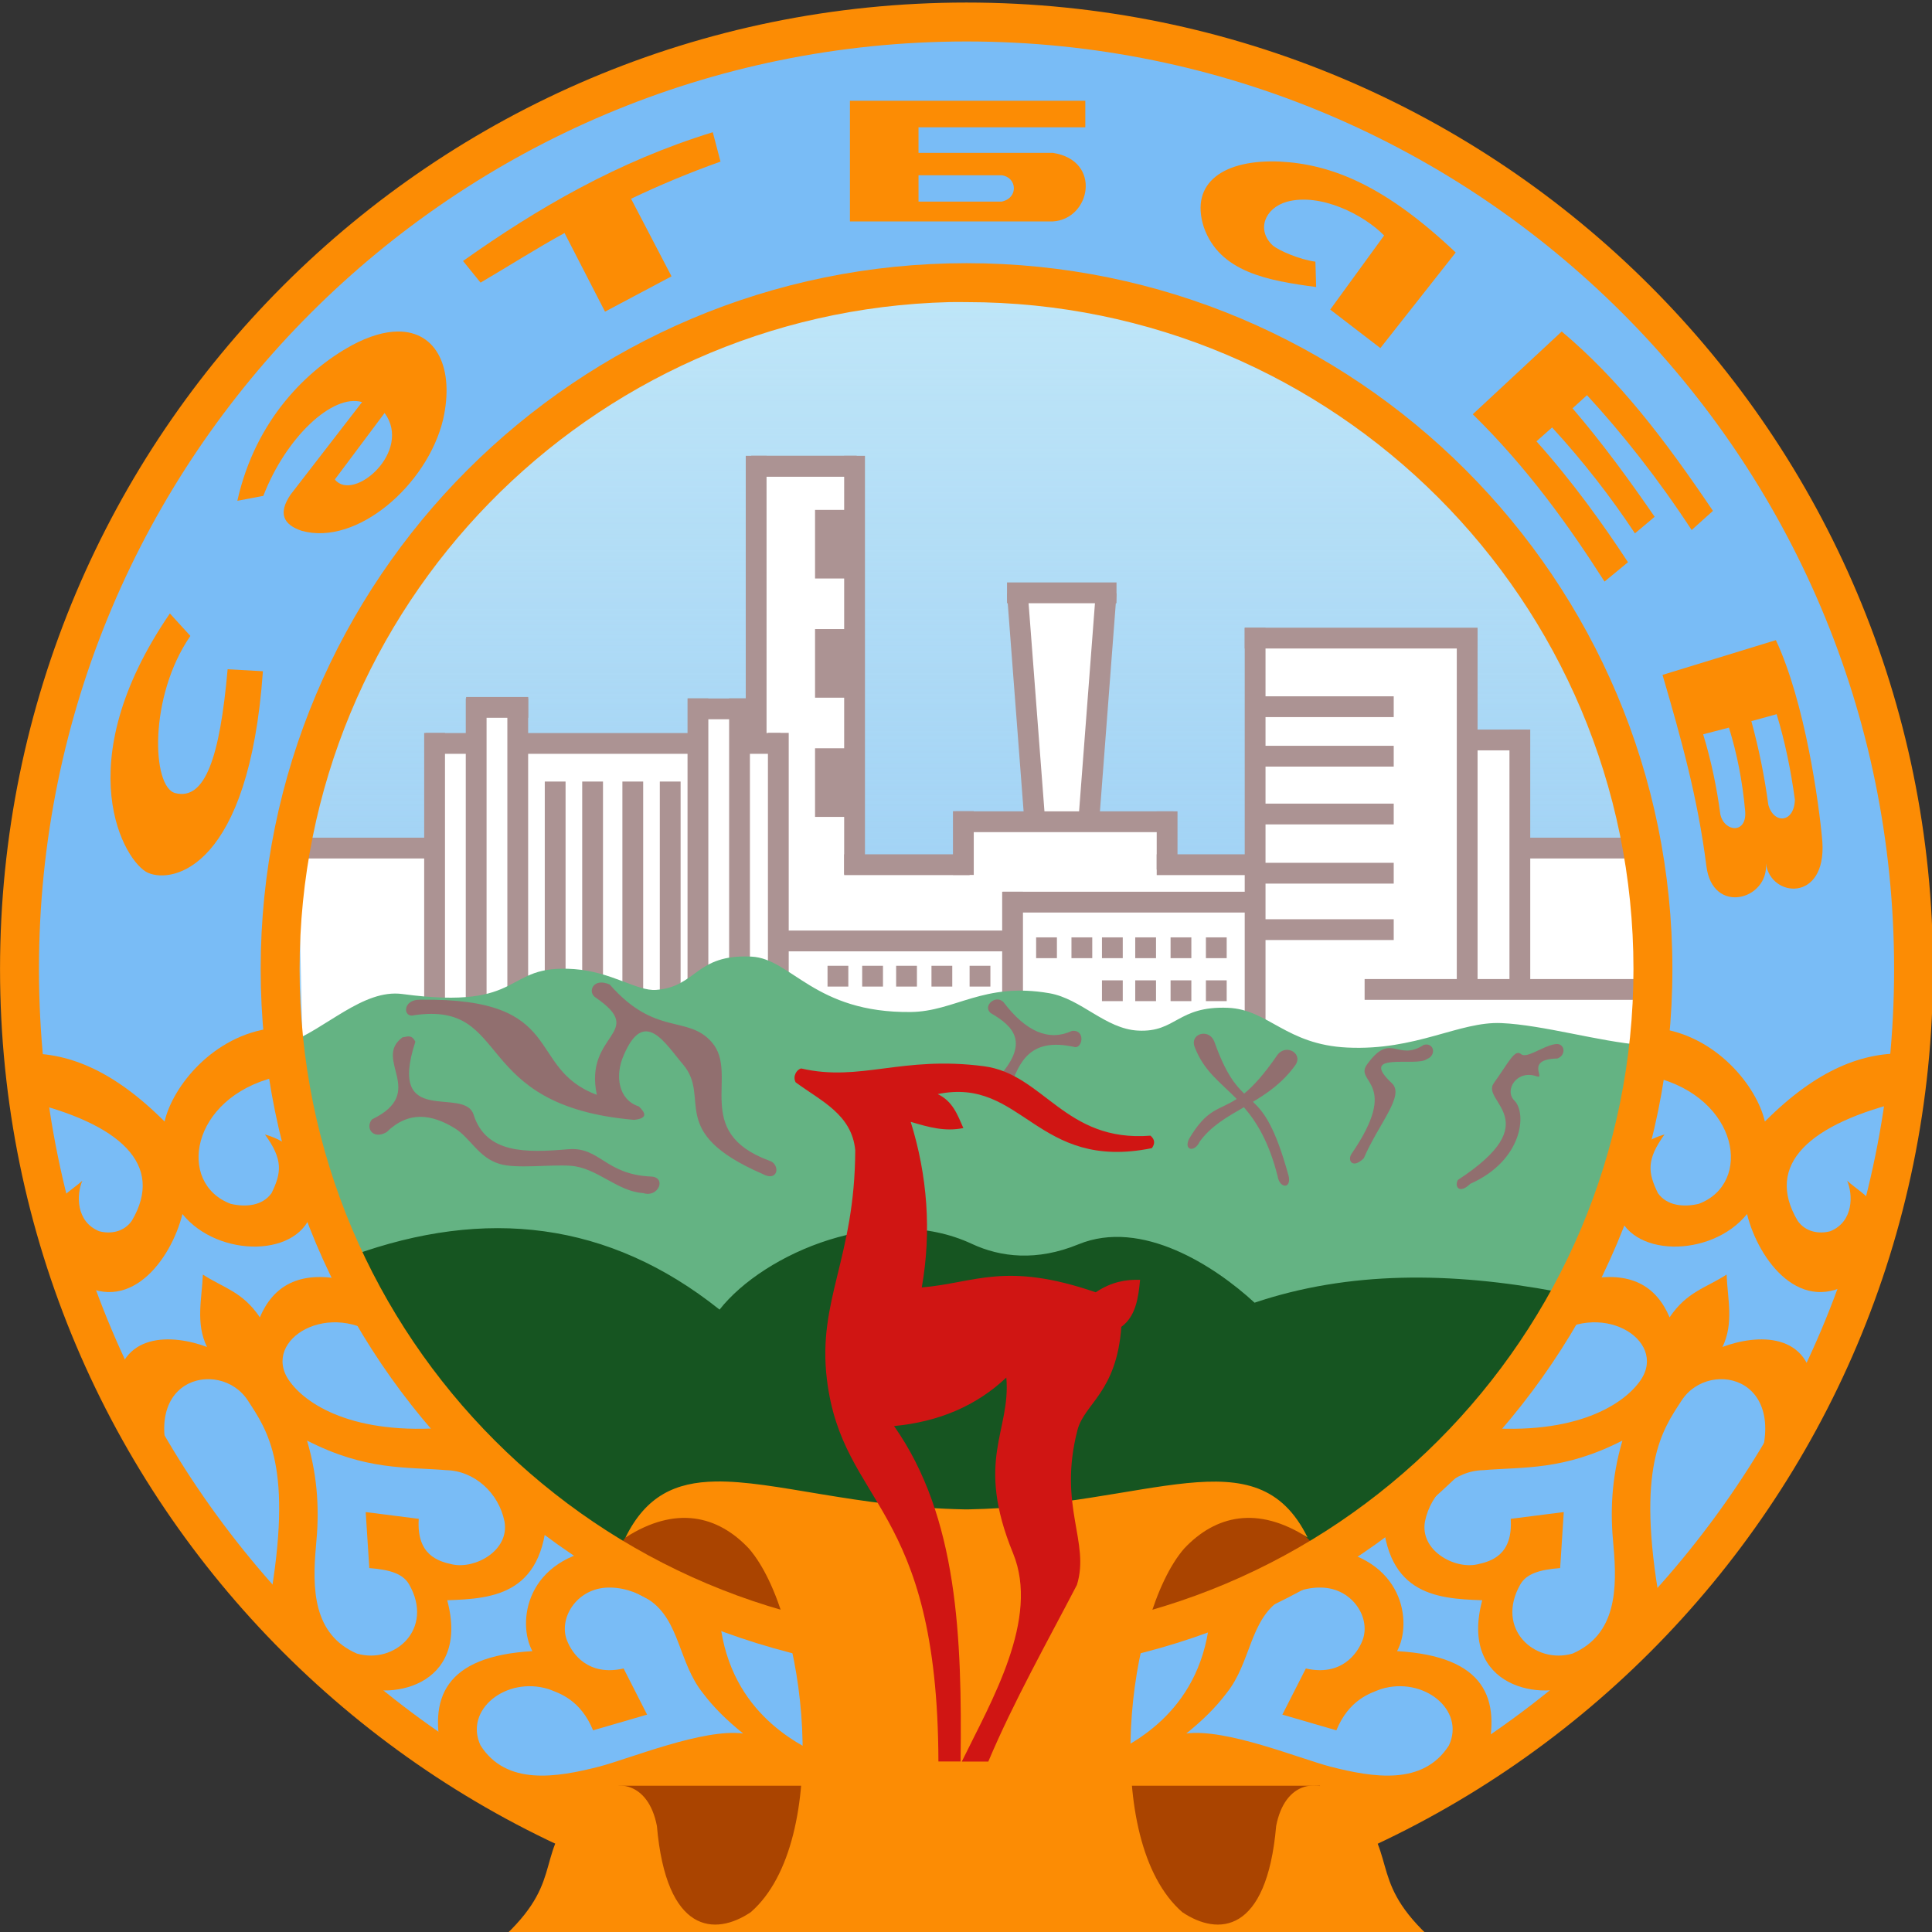<?xml version="1.0" encoding="UTF-8" standalone="no"?>
<!-- Created with Inkscape (http://www.inkscape.org/) -->

<svg
   xmlns:dc="http://purl.org/dc/elements/1.1/"
   xmlns:cc="http://creativecommons.org/ns#"
   xmlns:rdf="http://www.w3.org/1999/02/22-rdf-syntax-ns#"
   xmlns:svg="http://www.w3.org/2000/svg"
   xmlns="http://www.w3.org/2000/svg"
   xmlns:xlink="http://www.w3.org/1999/xlink"
   xmlns:sodipodi="http://sodipodi.sourceforge.net/DTD/sodipodi-0.dtd"
   xmlns:inkscape="http://www.inkscape.org/namespaces/inkscape"
   width="200"
   height="200"
   id="svg2"
   version="1.1"
   inkscape:version="0.48.0 r9654"
   sodipodi:docname="satpaev.svg">
  <rect width="100%" height="100%" fill="#333333" stroke="none"/>
  <defs
     id="defs4">
    <linearGradient
       id="linearGradient3774">
      <stop
         style="stop-color:#bfe6f8;stop-opacity:1;"
         offset="0"
         id="stop3776" />
      <stop
         style="stop-color:#c4e2f0;stop-opacity:0;"
         offset="1"
         id="stop3778" />
    </linearGradient>
    <linearGradient
       inkscape:collect="always"
       xlink:href="#linearGradient3774"
       id="linearGradient4462"
       gradientUnits="userSpaceOnUse"
       x1="100.909"
       y1="86.759"
       x2="100.909"
       y2="151.219" />
  </defs>
  <sodipodi:namedview
     id="base"
     pagecolor="#ffffff"
     bordercolor="#666666"
     borderopacity="1.0"
     inkscape:pageopacity="0.0"
     inkscape:pageshadow="2"
     inkscape:zoom="2.1043498"
     inkscape:cx="118.75464"
     inkscape:cy="95.40873"
     inkscape:document-units="px"
     inkscape:current-layer="layer1"
     showgrid="false"
     inkscape:window-width="1668"
     inkscape:window-height="961"
     inkscape:window-x="0"
     inkscape:window-y="31"
     inkscape:window-maximized="1"
     showguides="true"
     inkscape:guide-bbox="true" />
  <g
     inkscape:label="Layer 1"
     inkscape:groupmode="layer"
     id="layer1"
     transform="translate(0,-852.362)">
    <g
       id="g4369"
       transform="matrix(0.854,0,0,0.854,-6.695,160.096)">
      <path
         transform="matrix(3.56,0,0,3.56,-234.427,504.049)"
         d="m 133.401,119.12 c 0,17.908 -14.518,32.426 -32.426,32.426 -17.908,0 -32.426,-14.518 -32.426,-32.426 0,-17.908 14.518,-32.426 32.426,-32.426 17.908,0 32.426,14.518 32.426,32.426 z"
         sodipodi:ry="32.426075"
         sodipodi:rx="32.426075"
         sodipodi:cy="119.11962"
         sodipodi:cx="100.97446"
         id="path3002"
         style="fill:#79bcf6;fill-opacity:1;fill-rule:nonzero;stroke:none"
         sodipodi:type="arc" />
      <g
         transform="matrix(-1,0,0,1,249.563,0)"
         id="g4057"
         style="fill:#fc8c04;fill-opacity:1">
        <path
           sodipodi:nodetypes="ccccccccccccccccc"
           inkscape:connector-curvature="0"
           id="path4059"
           d="m 40.805,935.254 c -7.129,0.876 -12.047,7.059 -13.015,11.311 -6.281,-6.288 -11.943,-8.546 -17.488,-8.221 l 0.295,5.651 c 11.903,2.795 17.231,7.813 13.224,14.593 -0.952,1.372 -2.588,1.641 -3.958,1.274 -2.856,-1.16 -2.764,-4.487 -2.041,-6.122 -2.271,2.009 -5.153,2.928 -2.772,7.728 l 1.822,4.283 c 6.501,4.573 11.683,-2.353 13.082,-7.971 4.34,5.378 14.429,5.314 15.761,-0.551 l -1.515,-6.262 c -0.623,-1.157 -2.357,-2.305 -4.244,-2.83 2.226,3.062 2.003,4.642 0.797,7.112 -1.108,1.54 -3.125,1.723 -4.954,1.291 -6.549,-2.471 -4.901,-12.825 5.44,-15.37 z"
           style="fill:#fc8c04;fill-opacity:1;stroke:none" />
        <path
           sodipodi:nodetypes="ccccsccccccccscccccccscccccccc"
           inkscape:connector-curvature="0"
           id="path4061"
           d="m 32.431,965.118 c -0.109,2.884 -0.911,5.891 0.5,8.775 -4.11,-1.55 -10.718,-1.933 -11.062,5.375 1.456,2.548 3.463,3.833 7.469,10.844 -5.604,-12.456 5.116,-14.982 8.531,-9.75 2.411,3.692 5.564,8.063 2.625,24.625 l 8.25,8.656 c -0.045,-0.09 -0.081,-0.19 -0.125,-0.281 0.444,0.436 0.931,0.823 1.531,1.188 4.62,2.485 14.744,0.635 11.9,-9.956 5.654,-0.196 12.124,-0.644 12.131,-11.7 l -2.312,-1.125 -9.594,-8.125 c -11.668,1.027 -17.485,-2.865 -19.438,-5.75 -3.312,-4.894 5.027,-9.989 11.438,-4.844 l -4.875,-7.719 0.094,0.406 c -5.423,-1.121 -8.538,0.76 -10.156,4.562 -2.103,-3.124 -4.396,-3.552 -6.906,-5.181 z m 12.625,20.119 c 7.146,3.657 11.974,3.177 16.865,3.588 3.402,0.066 6.371,2.732 7.071,6.222 0.632,3.501 -3.532,5.801 -6.318,5.203 -1.726,-0.371 -4.361,-1.146 -4.075,-5.525 l -6.431,-0.819 0.438,6.788 c 2.66,0.2 4.132,0.756 4.837,2 3.041,5.362 -1.737,9.692 -6.338,8.367 -5.34,-2.326 -5.437,-7.863 -4.955,-13.136 0.382,-3.898 0.289,-7.998 -1.094,-12.688 z"
           style="fill:#fc8c04;fill-opacity:1;stroke:none" />
        <path
           style="fill:#fc8c04;fill-opacity:1;stroke:none"
           d="m 105.884,1028.757 c -4.026,-1.799 -15.475,-1.538 -31.368,3.973 l -12.98,-9.123 c -1.852,-7.15 0.212,-12.227 10.838,-12.845 -1.873,-3.43 -0.876,-11.372 8.949,-12.531 l 1.307,1.434 12.39,6.515 c 0.822,11.684 9.362,15.808 12.519,17.282 z m -7.962,-8.011 c -1.998,-1.608 -3.615,-3.207 -4.896,-4.92 -2.942,-3.671 -2.776,-8.803 -6.506,-11.281 -1.576,-1.02 -3.503,-1.606 -5.306,-1.471 -3.547,0.265 -5.677,3.729 -4.648,6.386 0.638,1.647 2.588,4.379 6.867,3.406 l 2.845,5.591 -6.545,1.904 c -1.538,-3.714 -4.084,-4.503 -5.423,-5.004 -5.102,-1.571 -10.251,2.505 -8.218,6.84 3.137,4.907 9.209,3.879 14.34,2.574 3.79,-0.991 12.641,-4.653 17.49,-4.026 z"
           id="path4063"
           inkscape:connector-curvature="0"
           sodipodi:nodetypes="ccccccccccccsccccccccc" />
      </g>
      <g
         style="fill:#fc8c04;fill-opacity:1"
         id="g4052">
        <path
           style="fill:#fc8c04;fill-opacity:1;stroke:none"
           d="m 40.805,935.254 c -7.129,0.876 -12.047,7.059 -13.015,11.311 -6.281,-6.288 -11.943,-8.546 -17.488,-8.221 l 0.295,5.651 c 11.903,2.795 17.231,7.813 13.224,14.593 -0.952,1.372 -2.588,1.641 -3.958,1.274 -2.856,-1.16 -2.764,-4.487 -2.041,-6.122 -2.271,2.009 -5.153,2.928 -2.772,7.728 l 1.822,4.283 c 6.501,4.573 11.683,-2.353 13.082,-7.971 4.34,5.378 14.429,5.314 15.761,-0.551 l -1.515,-6.262 c -0.623,-1.157 -2.357,-2.305 -4.244,-2.83 2.226,3.062 2.003,4.642 0.797,7.112 -1.108,1.54 -3.125,1.723 -4.954,1.291 -6.549,-2.471 -4.901,-12.825 5.44,-15.37 z"
           id="path4043"
           inkscape:connector-curvature="0"
           sodipodi:nodetypes="ccccccccccccccccc" />
        <path
           style="fill:#fc8c04;fill-opacity:1;stroke:none"
           d="m 32.431,965.118 c -0.109,2.884 -0.911,5.891 0.5,8.775 -4.11,-1.55 -10.718,-1.933 -11.062,5.375 1.456,2.548 3.463,3.833 7.469,10.844 -5.604,-12.456 5.116,-14.982 8.531,-9.75 2.411,3.692 5.564,8.063 2.625,24.625 l 8.25,8.656 c -0.045,-0.09 -0.081,-0.19 -0.125,-0.281 0.444,0.436 0.931,0.823 1.531,1.188 4.62,2.485 14.744,0.635 11.9,-9.956 5.654,-0.196 12.124,-0.644 12.131,-11.7 l -2.312,-1.125 -9.594,-8.125 c -11.668,1.027 -17.485,-2.865 -19.438,-5.75 -3.312,-4.894 5.027,-9.989 11.438,-4.844 l -4.875,-7.719 0.094,0.406 c -5.423,-1.121 -8.538,0.76 -10.156,4.562 -2.103,-3.124 -4.396,-3.552 -6.906,-5.181 z m 12.625,20.119 c 7.146,3.657 11.974,3.177 16.865,3.588 3.402,0.066 6.371,2.732 7.071,6.222 0.632,3.501 -3.532,5.801 -6.318,5.203 -1.726,-0.371 -4.361,-1.146 -4.075,-5.525 l -6.431,-0.819 0.438,6.788 c 2.66,0.2 4.132,0.756 4.837,2 3.041,5.362 -1.737,9.692 -6.338,8.367 -5.34,-2.326 -5.437,-7.863 -4.955,-13.136 0.382,-3.898 0.289,-7.998 -1.094,-12.688 z"
           id="path4045"
           inkscape:connector-curvature="0"
           sodipodi:nodetypes="ccccsccccccccscccccccscccccccc" />
        <path
           sodipodi:nodetypes="ccccccccccccsccccccccc"
           inkscape:connector-curvature="0"
           id="path4050"
           d="m 105.884,1028.757 c -4.026,-1.799 -15.475,-1.538 -31.368,3.973 l -12.98,-9.123 c -1.852,-7.15 0.212,-12.227 10.838,-12.845 -1.873,-3.43 -0.876,-11.372 8.949,-12.531 l 1.307,1.434 12.39,6.515 c 0.822,11.684 9.362,15.808 12.519,17.282 z m -7.962,-8.011 c -1.998,-1.608 -3.615,-3.207 -4.896,-4.92 -2.942,-3.671 -2.776,-8.803 -6.506,-11.281 -1.576,-1.02 -3.503,-1.606 -5.306,-1.471 -3.547,0.265 -5.677,3.729 -4.648,6.386 0.638,1.647 2.588,4.379 6.867,3.406 l 2.845,5.591 -6.545,1.904 c -1.538,-3.714 -4.084,-4.503 -5.423,-5.004 -5.102,-1.571 -10.251,2.505 -8.218,6.84 3.137,4.907 9.209,3.879 14.34,2.574 3.79,-0.991 12.641,-4.653 17.49,-4.026 z"
           style="fill:#fc8c04;fill-opacity:1;stroke:none" />
      </g>
      <path
         sodipodi:type="arc"
         style="fill:url(#linearGradient4462);fill-opacity:1;fill-rule:nonzero;stroke:none"
         id="path3772"
         sodipodi:cx="100.97446"
         sodipodi:cy="119.11962"
         sodipodi:rx="32.426075"
         sodipodi:ry="32.426075"
         d="m 133.401,119.12 c 0,17.908 -14.518,32.426 -32.426,32.426 -17.908,0 -32.426,-14.518 -32.426,-32.426 0,-17.908 14.518,-32.426 32.426,-32.426 17.908,0 32.426,14.518 32.426,32.426 z"
         transform="matrix(2.554,0,0,2.554,-132.93,623.786)" />
      <path
         inkscape:connector-curvature="0"
         id="path3969"
         d="m 43.97,913.249 16.297,0 0,-12.517 5.292,0 0,-4.452 5.04,0 0,4.452 21.673,0 0,-4.284 6.888,0 0,-29.318 12.181,0 0,48.219 13.105,0 0,-5.376 8.905,0 -2.52,-27.554 11.173,0 -2.604,27.806 9.829,0 0,4.956 10.585,0 0,-27.218 25.874,0 0,12.265 6.3,0 0,13.021 14.617,0 0.449,25.301 -162.521,0 z"
         style="fill:#ffffff;stroke:none" />
      <g
         id="g4289">
        <path
           id="path3794"
           d="m 158.722,886.704 2.52,0 0,48.346 -2.52,0 z"
           style="fill:#ac9393;fill-opacity:1;fill-rule:nonzero;stroke:none"
           inkscape:connector-curvature="0" />
        <path
           id="path3844"
           d="m 100.926,899.453 2.52,0 0,30.804 -2.52,0 z"
           style="fill:#ac9393;fill-opacity:1;fill-rule:nonzero;stroke:none"
           inkscape:connector-curvature="0" />
        <path
           inkscape:connector-curvature="0"
           style="fill:#ac9393;fill-opacity:1;fill-rule:nonzero;stroke:none"
           d="m 73.876,905.353 2.52,0 0,24.775 -2.52,0 z"
           id="path3862" />
        <path
           id="path3864"
           d="m 78.413,905.353 2.52,0 0,25.013 -2.52,0 z"
           style="fill:#ac9393;fill-opacity:1;fill-rule:nonzero;stroke:none"
           inkscape:connector-curvature="0" />
        <path
           inkscape:connector-curvature="0"
           style="fill:#ac9393;fill-opacity:1;fill-rule:nonzero;stroke:none"
           d="m 83.285,905.353 2.52,0 0,26.201 -2.52,0 z"
           id="path3866" />
        <path
           id="path3868"
           d="m 87.821,905.353 2.52,0 0,26.676 -2.52,0 z"
           style="fill:#ac9393;fill-opacity:1;fill-rule:nonzero;stroke:none"
           inkscape:connector-curvature="0" />
        <g
           id="g4106"
           style="fill:#ac9393">
          <path
             id="rect3782"
             d="m 110.167,865.87 2.52,0 0,50.739 -2.52,0 z"
             style="fill:#ac9393;fill-opacity:1;fill-rule:nonzero;stroke:none"
             inkscape:connector-curvature="0" />
          <path
             inkscape:connector-curvature="0"
             style="fill:#ac9393;fill-opacity:1;fill-rule:nonzero;stroke:none"
             d="m 98.238,865.87 2.52,0 0,35.114 -2.52,0 z"
             id="path3785" />
          <path
             id="path3788"
             d="m 111.679,865.87 0,2.52 -12.769,0 0,-2.52 z"
             style="fill:#ac9393;fill-opacity:1;fill-rule:nonzero;stroke:none"
             inkscape:connector-curvature="0" />
          <path
             inkscape:connector-curvature="0"
             style="fill:#ac9393;fill-opacity:1;fill-rule:nonzero;stroke:none"
             d="m 186.948,886.704 0,2.52 -28.226,0 0,-2.52 z"
             id="path3790" />
          <path
             inkscape:connector-curvature="0"
             style="fill:#ac9393;fill-opacity:1;fill-rule:nonzero;stroke:none"
             d="m 111.679,865.87 0,2.52 -12.769,0 0,-2.52 z"
             id="path3792" />
          <path
             id="path3796"
             d="m 184.427,887.04 2.52,0 0,43.683 -2.52,0 z"
             style="fill:#ac9393;fill-opacity:1;fill-rule:nonzero;stroke:none"
             inkscape:connector-curvature="0" />
          <path
             inkscape:connector-curvature="0"
             style="fill:#ac9393;fill-opacity:1;fill-rule:nonzero;stroke:none"
             d="m 207.025,929.294 0,2.52 -33.77,0 0,-2.52 z"
             id="path3798" />
          <path
             id="path3800"
             d="m 192.912,899.052 0,2.52 -7.056,0 0,-2.52 z"
             style="fill:#ac9393;fill-opacity:1;fill-rule:nonzero;stroke:none"
             inkscape:connector-curvature="0" />
          <path
             inkscape:connector-curvature="0"
             style="fill:#ac9393;fill-opacity:1;fill-rule:nonzero;stroke:none"
             d="m 190.812,899.052 2.52,0 0,31.502 -2.52,0 z"
             id="path3802" />
          <path
             inkscape:connector-curvature="0"
             style="fill:#ac9393;fill-opacity:1;fill-rule:nonzero;stroke:none"
             d="m 207.025,912.157 0,2.52 -14.785,0 0,-2.52 z"
             id="path3804" />
          <path
             id="path3806"
             d="m 176.783,895.02 0,2.52 -16.465,0 0,-2.52 z"
             style="fill:#ac9393;fill-opacity:1;fill-rule:nonzero;stroke:none"
             inkscape:connector-curvature="0" />
          <path
             inkscape:connector-curvature="0"
             style="fill:#ac9393;fill-opacity:1;fill-rule:nonzero;stroke:none"
             d="m 176.783,901.02 0,2.52 -16.465,0 0,-2.52 z"
             id="path3808" />
          <path
             id="path3810"
             d="m 176.783,908.028 0,2.52 -16.465,0 0,-2.52 z"
             style="fill:#ac9393;fill-opacity:1;fill-rule:nonzero;stroke:none"
             inkscape:connector-curvature="0" />
          <path
             inkscape:connector-curvature="0"
             style="fill:#ac9393;fill-opacity:1;fill-rule:nonzero;stroke:none"
             d="m 176.783,915.204 0,2.52 -16.465,0 0,-2.52 z"
             id="path3812" />
          <path
             id="path3814"
             d="m 176.783,922.044 0,2.52 -16.465,0 0,-2.52 z"
             style="fill:#ac9393;fill-opacity:1;fill-rule:nonzero;stroke:none"
             inkscape:connector-curvature="0" />
          <path
             inkscape:connector-curvature="0"
             style="fill:#ac9393;fill-opacity:1;fill-rule:nonzero;stroke:none"
             d="m 143.181,881.218 0,2.52 -13.273,0 0,-2.52 z"
             id="path3816" />
          <path
             id="path3818"
             d="m 65.98,899.472 0,2.52 -6.552,0 0,-2.52 z"
             style="fill:#ac9393;fill-opacity:1;fill-rule:nonzero;stroke:none"
             inkscape:connector-curvature="0" />
          <path
             inkscape:connector-curvature="0"
             style="fill:#ac9393;fill-opacity:1;fill-rule:nonzero;stroke:none"
             d="m 93.03,899.472 0,2.52 -22.849,0 0,-2.52 z"
             id="path3820" />
          <path
             inkscape:connector-curvature="0"
             style="fill:#ac9393;fill-opacity:1;fill-rule:nonzero;stroke:none"
             d="m 102.438,899.472 0,2.52 -5.04,0 0,-2.52 z"
             id="path3822" />
          <path
             id="path3824"
             d="m 64.3,895.272 2.52,0 0,37.13 -2.52,0 z"
             style="fill:#ac9393;fill-opacity:1;fill-rule:nonzero;stroke:none"
             inkscape:connector-curvature="0" />
          <path
             inkscape:connector-curvature="0"
             style="fill:#ac9393;fill-opacity:1;fill-rule:nonzero;stroke:none"
             d="m 69.34,895.272 2.52,0 0,37.13 -2.52,0 z"
             id="path3826" />
          <path
             inkscape:connector-curvature="0"
             style="fill:#ac9393;fill-opacity:1;fill-rule:nonzero;stroke:none"
             d="m 71.871,895.104 0,2.52 -7.533,0 0,-2.52 z"
             id="path3828" />
          <path
             inkscape:connector-curvature="0"
             style="fill:#ac9393;fill-opacity:1;fill-rule:nonzero;stroke:none"
             d="m 91.181,895.272 2.52,0 0,37.13 -2.52,0 z"
             id="path3830" />
          <path
             id="path3832"
             d="m 96.222,895.272 2.52,0 0,37.13 -2.52,0 z"
             style="fill:#ac9393;fill-opacity:1;fill-rule:nonzero;stroke:none"
             inkscape:connector-curvature="0" />
          <path
             id="path3834"
             d="m 98.723,895.282 0,2.52 -7.473,0 0,-2.52 z"
             style="fill:#ac9393;fill-opacity:1;fill-rule:nonzero;stroke:none"
             inkscape:connector-curvature="0" />
          <path
             inkscape:connector-curvature="0"
             style="fill:#ac9393;fill-opacity:1;fill-rule:nonzero;stroke:none"
             d="m 59.259,899.461 2.52,0 0,32.941 -2.52,0 z"
             id="path3836" />
          <path
             id="path3838"
             d="m 60.519,912.157 0,2.52 -15.824,0 0,-2.52 z"
             style="fill:#ac9393;fill-opacity:1;fill-rule:nonzero;stroke:none"
             inkscape:connector-curvature="0" />
          <path
             inkscape:connector-curvature="0"
             style="fill:#ac9393;fill-opacity:1;fill-rule:nonzero;stroke:none"
             d="m 125.372,914.173 0,2.52 -15.201,0 0,-2.52 z"
             id="path3840" />
          <path
             id="path3842"
             d="m 159.31,914.173 0,2.52 -11.257,0 0,-2.52 z"
             style="fill:#ac9393;fill-opacity:1;fill-rule:nonzero;stroke:none"
             inkscape:connector-curvature="0" />
          <path
             id="path3846"
             d="m 130.58,923.414 0,2.52 -28.73,0 0,-2.52 z"
             style="fill:#ac9393;fill-opacity:1;fill-rule:nonzero;stroke:none"
             inkscape:connector-curvature="0" />
          <path
             id="path3848"
             d="m 129.32,918.71 2.52,0 0,13.693 -2.52,0 z"
             style="fill:#ac9393;fill-opacity:1;fill-rule:nonzero;stroke:none"
             inkscape:connector-curvature="0" />
          <path
             inkscape:connector-curvature="0"
             style="fill:#ac9393;fill-opacity:1;fill-rule:nonzero;stroke:none"
             d="m 159.814,918.71 0,2.52 -30.41,0 0,-2.52 z"
             id="path3850" />
          <path
             id="path3852"
             d="m 150.069,908.965 0,2.52 -26.378,0 0,-2.52 z"
             style="fill:#ac9393;fill-opacity:1;fill-rule:nonzero;stroke:none"
             inkscape:connector-curvature="0" />
          <path
             inkscape:connector-curvature="0"
             style="fill:#ac9393;fill-opacity:1;fill-rule:nonzero;stroke:none"
             d="m 123.356,908.945 2.52,0 0,7.729 -2.52,0 z"
             id="path3854" />
          <path
             id="path3856"
             d="m 148.053,908.965 2.52,0 0,7.056 -2.52,0 z"
             style="fill:#ac9393;fill-opacity:1;fill-rule:nonzero;stroke:none"
             inkscape:connector-curvature="0" />
          <path
             inkscape:connector-curvature="0"
             style="fill:#ac9393;fill-opacity:1;fill-rule:nonzero;stroke:none"
             d="m 140.672,882.362 2.513,0.192 -2.031,26.636 -2.513,-0.192 z"
             id="path3858" />
          <path
             id="path3860"
             d="m 132.417,882.362 -2.513,0.192 2.031,26.636 2.513,-0.192 z"
             style="fill:#ac9393;fill-opacity:1;fill-rule:nonzero;stroke:none"
             inkscape:connector-curvature="0" />
          <path
             inkscape:connector-curvature="0"
             style="fill:#ac9393;fill-opacity:1;fill-rule:nonzero;stroke:none"
             d="m 127.892,927.686 0,2.52 -2.52,0 0,-2.52 z"
             id="path3870" />
          <path
             id="path3872"
             d="m 123.271,927.686 0,2.52 -2.52,0 0,-2.52 z"
             style="fill:#ac9393;fill-opacity:1;fill-rule:nonzero;stroke:none"
             inkscape:connector-curvature="0" />
          <path
             inkscape:connector-curvature="0"
             style="fill:#ac9393;fill-opacity:1;fill-rule:nonzero;stroke:none"
             d="m 118.987,927.686 0,2.52 -2.52,0 0,-2.52 z"
             id="path3874" />
          <path
             id="path3876"
             d="m 114.871,927.686 0,2.52 -2.52,0 0,-2.52 z"
             style="fill:#ac9393;fill-opacity:1;fill-rule:nonzero;stroke:none"
             inkscape:connector-curvature="0" />
          <path
             inkscape:connector-curvature="0"
             style="fill:#ac9393;fill-opacity:1;fill-rule:nonzero;stroke:none"
             d="m 110.671,927.686 0,2.52 -2.52,0 0,-2.52 z"
             id="path3878" />
          <path
             id="path3880"
             d="m 135.956,924.241 0,2.52 -2.52,0 0,-2.52 z"
             style="fill:#ac9393;fill-opacity:1;fill-rule:nonzero;stroke:none"
             inkscape:connector-curvature="0" />
          <path
             inkscape:connector-curvature="0"
             style="fill:#ac9393;fill-opacity:1;fill-rule:nonzero;stroke:none"
             d="m 140.24,924.241 0,2.52 -2.52,0 0,-2.52 z"
             id="path3882" />
          <path
             id="path3884"
             d="m 143.937,924.241 0,2.52 -2.52,0 0,-2.52 z"
             style="fill:#ac9393;fill-opacity:1;fill-rule:nonzero;stroke:none"
             inkscape:connector-curvature="0" />
          <path
             inkscape:connector-curvature="0"
             style="fill:#ac9393;fill-opacity:1;fill-rule:nonzero;stroke:none"
             d="m 147.969,924.241 0,2.52 -2.52,0 0,-2.52 z"
             id="path3886" />
          <path
             id="path3888"
             d="m 152.253,924.241 0,2.52 -2.52,0 0,-2.52 z"
             style="fill:#ac9393;fill-opacity:1;fill-rule:nonzero;stroke:none"
             inkscape:connector-curvature="0" />
          <path
             inkscape:connector-curvature="0"
             style="fill:#ac9393;fill-opacity:1;fill-rule:nonzero;stroke:none"
             d="m 156.537,924.241 0,2.52 -2.52,0 0,-2.52 z"
             id="path3890" />
          <path
             inkscape:connector-curvature="0"
             style="fill:#ac9393;fill-opacity:1;fill-rule:nonzero;stroke:none"
             d="m 143.937,929.45 0,2.52 -2.52,0 0,-2.52 z"
             id="path3892" />
          <path
             id="path3894"
             d="m 147.969,929.45 0,2.52 -2.52,0 0,-2.52 z"
             style="fill:#ac9393;fill-opacity:1;fill-rule:nonzero;stroke:none"
             inkscape:connector-curvature="0" />
          <path
             inkscape:connector-curvature="0"
             style="fill:#ac9393;fill-opacity:1;fill-rule:nonzero;stroke:none"
             d="m 152.253,929.45 0,2.52 -2.52,0 0,-2.52 z"
             id="path3896" />
          <path
             id="path3898"
             d="m 156.537,929.45 0,2.52 -2.52,0 0,-2.52 z"
             style="fill:#ac9393;fill-opacity:1;fill-rule:nonzero;stroke:none"
             inkscape:connector-curvature="0" />
          <path
             id="path3900"
             d="m 106.638,901.321 3.696,0 0,8.317 -3.696,0 z"
             style="fill:#ac9393;fill-opacity:1;fill-rule:nonzero;stroke:none"
             inkscape:connector-curvature="0" />
          <path
             inkscape:connector-curvature="0"
             style="fill:#ac9393;fill-opacity:1;fill-rule:nonzero;stroke:none"
             d="m 106.638,886.872 3.696,0 0,8.317 -3.696,0 z"
             id="path3902" />
          <path
             id="path3904"
             d="m 106.638,872.423 3.696,0 0,8.317 -3.696,0 z"
             style="fill:#ac9393;fill-opacity:1;fill-rule:nonzero;stroke:none"
             inkscape:connector-curvature="0" />
        </g>
      </g>
      <path
         sodipodi:nodetypes="ccssssssssssc"
         inkscape:connector-curvature="0"
         id="path3000"
         d="m 42.642,937.107 c 12.975,92.826 145.013,103.481 164.147,0.168 -4.992,-0.375 -11.93,-2.426 -16.96,-2.643 -5.12,-0.221 -10.323,3.37 -18.684,2.966 -7.452,-0.36 -9.543,-4.619 -14.455,-4.818 -6.137,-0.249 -6.253,2.998 -10.895,2.763 -3.965,-0.201 -6.888,-3.855 -10.743,-4.528 -7.966,-1.39 -11.429,2.21 -16.801,2.274 -11.676,0.139 -14.49,-6.476 -19.315,-6.713 -6.837,-0.336 -6.606,3.676 -11.575,4.035 -2.292,0.166 -5.369,-2.19 -9.908,-2.521 -8.826,-0.644 -5.618,5.064 -20.837,3.019 -4.778,-0.642 -9.302,4.272 -13.975,5.997 z"
         style="fill:#64b383;fill-opacity:1;stroke:none" />
      <path
         id="path4353"
         transform="translate(0,802.362)"
         d="m 80.469,127.375 c -1.014,0.18 -1.192,1.352 -0.406,1.812 6.278,4.344 -1.47,4.287 0.125,11.781 -8.753,-3.278 -3.462,-11.782 -21.375,-11.531 -2.251,-0.075 -2.146,2.287 -0.75,1.875 11.947,-1.714 6.67,10.964 26.625,12.688 1.678,-0.172 1.434,-0.824 0.594,-1.625 -2.527,-0.817 -2.91,-3.79 -1.844,-6.188 2.491,-5.89 5.025,-1.448 7.219,1.125 3.424,4.063 -2.083,8.149 9.562,13.219 2.014,1.122 2.246,-1.195 0.844,-1.594 -9.445,-3.495 -3.559,-10.456 -6.938,-14.344 -2.912,-3.351 -6.831,-0.655 -12.375,-7 -0.522,-0.222 -0.943,-0.279 -1.281,-0.219 z m 48.219,2.031 c -0.794,0.049 -1.528,1 -0.75,1.656 2.861,1.65 4.748,3.663 0.75,7.969 -1.249,1.585 1.031,2.341 1.625,0.906 1.16,-3.012 2.396,-5.932 7.719,-4.781 1.006,0.33 1.463,-2.12 -0.25,-1.938 -2.772,1.277 -5.54,0.151 -8.312,-3.5 -0.224,-0.221 -0.516,-0.329 -0.781,-0.312 z m 25.125,4.156 c -0.807,-0.044 -1.587,0.63 -1.125,1.688 1.113,2.872 3.073,4.181 5.062,6.219 -2.211,1.441 -3.55,1.076 -5.781,4.844 -0.667,1.412 0.691,1.644 1.281,0.344 1.383,-1.917 3.347,-3.018 5.375,-4.188 1.542,1.798 3.046,4.218 4.094,8.406 0.234,1.409 1.623,1.536 1.344,0 -1.66,-6.067 -3,-7.785 -4.344,-9.062 1.784,-1.07 3.573,-2.306 5.062,-4.344 1.151,-1.443 -1.004,-2.78 -2.094,-1.344 -1.667,2.423 -2.943,3.801 -4.031,4.688 -1.102,-1.055 -2.262,-2.474 -3.625,-6.312 -0.256,-0.626 -0.734,-0.911 -1.219,-0.938 z m -96.688,0.344 c -0.149,0.022 -0.319,0.053 -0.5,0.094 -3.655,2.692 3.099,6.652 -3.688,9.938 -0.846,0.97 0.051,2.513 1.75,1.562 2.696,-2.636 5.49,-2.178 8.25,-0.5 1.93,1.173 2.871,3.567 5.469,4.344 2.036,0.609 6.02,0.053 8.562,0.219 3.247,0.212 5.676,3.126 8.844,3.312 1.827,0.602 2.846,-1.878 1,-2 -5.664,-0.234 -6.221,-3.649 -10.125,-3.312 -5.097,0.439 -9.927,0.548 -11.438,-4.188 -1.13,-3.543 -10.527,1.756 -7.062,-8.844 -0.298,-0.615 -0.614,-0.691 -1.062,-0.625 z m 139.562,0.906 c -0.127,-0.018 -0.278,-0.003 -0.438,0.031 -1.395,0.232 -3.357,1.765 -4.031,1.188 -0.766,-0.656 -1.488,0.984 -3.312,3.531 -1.585,2.213 6.596,4.587 -4.344,11.719 -0.455,0.798 0.18,1.772 1.5,0.469 6.353,-2.805 6.9,-8.557 5.344,-10.094 -1.268,-1.253 0.295,-3.775 2.688,-2.938 1.216,0.425 -1.508,-2.078 2.531,-2.156 0.998,-0.363 0.95,-1.623 0.062,-1.75 z m -15.812,0.062 c -0.127,-0.018 -0.278,-0.003 -0.438,0.031 -3.254,2.124 -3.965,-1.7 -6.906,2.406 -1.585,2.213 4.162,2.063 -1.906,10.875 -0.455,0.798 0.211,1.772 1.531,0.469 1.817,-4.233 5.004,-7.601 3.406,-9.094 -4.226,-3.949 3.054,-1.915 4.25,-2.938 0.998,-0.363 0.949,-1.624 0.062,-1.75 z"
         style="fill:#916f6f;stroke:none"
         inkscape:connector-curvature="0" />
      <path
         sodipodi:nodetypes="ccssccc"
         inkscape:connector-curvature="0"
         id="path2998"
         d="m 50.539,962.812 c 16.141,-5.833 31.069,-4.188 44.523,6.552 5.436,-6.899 19.794,-13.011 30.575,-7.973 3.491,1.631 7.881,2.132 12.931,0.057 7.648,-3.142 16.515,2.622 21.346,7.076 11.477,-3.862 23.807,-3.744 36.626,-1.344 -38.487,63.641 -120.168,53.736 -146.001,-4.368 z"
         style="fill:#165521;fill-opacity:1;stroke:none" />
      <path
         id="path3015"
         transform="translate(0,802.362)"
         d="m 125,8.562 c -64.696,0 -117.156,52.46 -117.156,117.156 0,64.696 52.46,117.125 117.156,117.125 64.696,0 117.156,-52.429 117.156,-117.125 C 242.156,61.023 189.696,8.562 125,8.562 z m 0,4.719 c 62.098,0 112.438,50.339 112.438,112.438 0,62.098 -50.339,112.438 -112.438,112.438 -62.098,0 -112.438,-50.339 -112.438,-112.438 0,-62.098 50.339,-112.438 112.438,-112.438 z"
         style="fill:#fc8c04;fill-opacity:1;fill-rule:nonzero;stroke:none"
         inkscape:connector-curvature="0" />
      <path
         sodipodi:nodetypes="cscc"
         inkscape:connector-curvature="0"
         id="path4038"
         d="m 82.923,997.986 c 7.934,-11.881 27.749,-3.688 41.875,-3.744 13.737,-0.054 29.844,-8.536 42.236,3.506 -26.664,17.29 -54.954,19.039 -84.112,0.238 z"
         style="fill:#aa4400;stroke:none" />
      <path
         id="path3787"
         transform="translate(0,802.362)"
         d="m 125,40.156 c -47.252,0 -85.562,38.311 -85.562,85.562 0,47.252 38.311,85.562 85.562,85.562 47.252,0 85.562,-38.311 85.562,-85.562 0,-47.252 -38.311,-85.562 -85.562,-85.562 z m -2.094,4.719 c 0.693,-0.018 1.396,0 2.094,0 44.654,0 80.844,36.19 80.844,80.844 0,44.654 -36.19,80.844 -80.844,80.844 -44.654,0 -80.844,-36.19 -80.844,-80.844 0,-43.956 35.061,-79.737 78.75,-80.844 z"
         style="fill:#fc8c04;fill-opacity:1;fill-rule:nonzero;stroke:none"
         inkscape:connector-curvature="0" />
      <path
         inkscape:connector-curvature="0"
         id="rect4040"
         d="m 82.829,1027.077 85.013,0 0,17.305 -85.013,0 z"
         style="fill:#aa4400;fill-opacity:1;fill-rule:nonzero;stroke:none" />
      <path
         sodipodi:nodetypes="sccccccccccccccs"
         inkscape:connector-curvature="0"
         id="path3971"
         d="m 94.562,990.199 c -4.825,0.087 -8.408,1.714 -10.906,6.793 6.076,-3.904 11.183,-2.694 14.969,1.34 6.939,7.997 10.174,35.399 0.219,44.075 -4.336,2.915 -10.234,2.634 -11.375,-10.448 -1.03,-5.369 -5.169,-6.278 -8.812,-3.016 -6.307,6.367 -2.171,9.206 -9.5,16.205 l 111.688,0 c -7.329,-6.998 -3.225,-9.838 -9.531,-16.205 -3.643,-3.263 -7.752,-2.353 -8.781,3.016 -1.141,13.082 -7.039,13.362 -11.375,10.448 -9.955,-8.676 -6.72,-36.078 0.219,-44.075 3.786,-4.034 8.893,-5.244 14.969,-1.34 -6.211,-12.624 -19.143,-3.825 -41.156,-3.412 -0.127,-0.002 -0.249,0.002 -0.375,0 -13.158,-0.247 -23.081,-3.51 -30.25,-3.381 z"
         style="fill:#fc8c04;fill-opacity:1;stroke:none" />
      <path
         sodipodi:nodetypes="csccccscccscccccccccsccc"
         inkscape:connector-curvature="0"
         id="path2996"
         d="m 111.511,950.044 c -0.048,13.074 -4.598,18.166 -3.44,27.752 1.872,15.501 13.437,14.928 13.521,46.341 l 2.688,0 c 0.178,-14.986 -0.312,-29.638 -8.065,-40.659 5.424,-0.518 9.977,-2.45 13.609,-5.88 0.564,6.542 -3.841,9.93 0.817,21.302 3.258,7.954 -2.614,17.881 -6.214,25.247 l 3.213,0 c 3.04,-7.21 7.137,-14.486 10.741,-21.414 1.623,-5.237 -2.317,-9.513 0.062,-18.752 0.834,-3.239 4.749,-4.57 5.321,-12.526 1.756,-1.279 2.071,-3.537 2.273,-5.703 -1.7,-0.05 -3.454,0.227 -5.376,1.512 -11.002,-3.776 -14.611,-1.133 -21.085,-0.588 1.204,-6.827 0.672,-13.609 -1.344,-20.077 2.212,0.665 4.172,1.21 6.384,0.756 -0.684,-1.531 -1.252,-3.232 -3.108,-4.116 10.302,-2.134 11.931,9.404 25.958,6.552 0.383,-0.522 0.398,-1.029 -0.168,-1.512 -10.396,0.822 -12.915,-7.466 -20.198,-8.418 -9.983,-1.305 -14.948,1.932 -22.141,0.27 -0.568,0.135 -1.056,0.964 -0.672,1.68 3.054,2.261 6.808,3.872 7.224,8.233 z"
         style="fill:#d01513;fill-opacity:1;stroke:none" />
      <g
         style="fill:#fc8c04;fill-opacity:1"
         transform="translate(-260.384,0)"
         id="g4097">
        <path
           style="fill:#fc8c04;fill-opacity:1;stroke:none"
           d="m 288.815,82.617 2.486,2.724 c -5.071,7.344 -4.685,18.324 -1.833,19.051 3.605,0.919 5.404,-4.301 6.347,-15.012 l 4.277,0.238 c -1.675,23.811 -10.864,25.764 -13.921,24.439 -2.798,-1.213 -9.923,-13.089 2.643,-31.439 z"
           id="path4065"
           inkscape:connector-curvature="0"
           transform="translate(0,802.362)"
           sodipodi:nodetypes="ccsccsc" />
        <path
           style="fill:#fc8c04;fill-opacity:1;stroke:none"
           d="m 316.438,48.438 c -1.582,0.013 -3.469,0.544 -5.594,1.688 -5.227,2.865 -11.617,8.847 -13.85,18.832 l 3.15,-0.595 c 2.72,-7.055 8.375,-12.42 11.97,-11.37 L 303.438,68.219 c -1.512,2.24 -0.896,3.619 1.344,4.375 6.7,1.884 15.261,-5.577 17.156,-13.5 1.387,-6.152 -0.753,-10.694 -5.5,-10.656 z m -1.594,9.875 c 3.419,4.653 -3.794,10.886 -6.031,8.062 z"
           transform="translate(0,802.362)"
           id="path4067"
           inkscape:connector-curvature="0"
           sodipodi:nodetypes="scccccccsccc" />
        <path
           style="fill:#fc8c04;fill-opacity:1;stroke:none"
           d="m 354.625,24.281 c -11.527,3.54 -21.271,9.227 -30.274,15.608 l 2.125,2.625 c 3.325,-1.953 6.918,-4.236 10.18,-6.014 l 4.906,9.531 8.062,-4.281 -4.906,-9.406 c 3.482,-1.653 7.049,-3.15 10.844,-4.5 z"
           transform="translate(0,802.362)"
           id="path4072"
           inkscape:connector-curvature="0"
           sodipodi:nodetypes="ccccccccc" />
        <path
           style="fill:#fc8c04;fill-opacity:1;stroke:none"
           d="m 371.25,20.469 0,14.625 24.594,0 c 4.579,-0.253 6.015,-7.387 0,-8.312 l -16.281,0 0,-3.094 20.219,0 0,-3.219 z m 8.314,9.031 10.093,0 c 1.863,0.251 2.047,2.753 0,3.188 l -10.093,0 z"
           transform="translate(0,802.362)"
           id="path4077"
           inkscape:connector-curvature="0"
           sodipodi:nodetypes="cccccccccccccc" />
        <path
           style="fill:#fc8c04;fill-opacity:1;stroke:none"
           d="m 427.674,39.973 0.09,3.074 c -5.823,-0.775 -11.718,-1.792 -13.627,-7.285 -1.714,-5.405 2.477,-8.207 9.204,-7.925 6.357,0.325 12.813,2.948 21.34,11.023 l -9.133,11.587 -6.079,-4.668 6.534,-8.98 c -2.438,-2.502 -7.712,-5.207 -11.8,-4.087 -2.686,0.777 -3.691,3.425 -1.715,5.281 0.713,0.625 3.319,1.744 5.186,1.978 z"
           id="path4082"
           inkscape:connector-curvature="0"
           transform="translate(0,802.362)"
           sodipodi:nodetypes="ccccccccccc" />
        <path
           style="fill:#fc8c04;fill-opacity:1;stroke:none"
           d="M 483.492,85.848 469.75,90.062 c 2.301,7.859 4.272,14.954 5.312,23.129 0.71,6.06 7.6,4.137 7.219,-0.281 0.546,4.181 7.344,4.768 6.844,-2.625 -0.409,-4.776 -2.109,-16.879 -5.633,-24.437 z m 0.09,8.978 c 1.038,3.39 1.732,6.85 2.211,10.352 -0.07,2.843 -2.561,3.013 -3.219,0.625 -0.46,-3.434 -1.147,-6.811 -2.055,-10.133 z m -5.781,1.625 c 0.989,3.189 1.644,6.545 1.961,10.071 0.276,2.829 -2.486,2.649 -3,0.469 -0.431,-3.242 -1.095,-6.485 -2.086,-9.727 z"
           transform="translate(0,802.362)"
           id="path4084"
           inkscape:connector-curvature="0"
           sodipodi:nodetypes="cccccccccccccccc" />
        <path
           style="fill:#fc8c04;fill-opacity:1;stroke:none"
           d="M 457.531,48.438 446.75,58.469 c 6.722,6.592 11.759,13.689 15.969,20.281 l 2.844,-2.344 C 462.525,71.765 458.834,66.629 454.469,61.75 l 1.897,-1.681 c 3.792,4.135 7.14,8.448 10.041,12.838 l 2.39,-2.009 c -3.035,-4.404 -6.281,-8.871 -9.953,-13.147 l 1.75,-1.594 c 4.277,4.632 8.696,10.227 12.688,16.344 l 2.581,-2.322 C 469.979,61.468 464.475,54.264 457.531,48.438 z"
           transform="translate(0,802.362)"
           id="path4086"
           inkscape:connector-curvature="0"
           sodipodi:nodetypes="ccccccccccccc" />
      </g>
    </g>
  </g>
</svg>
